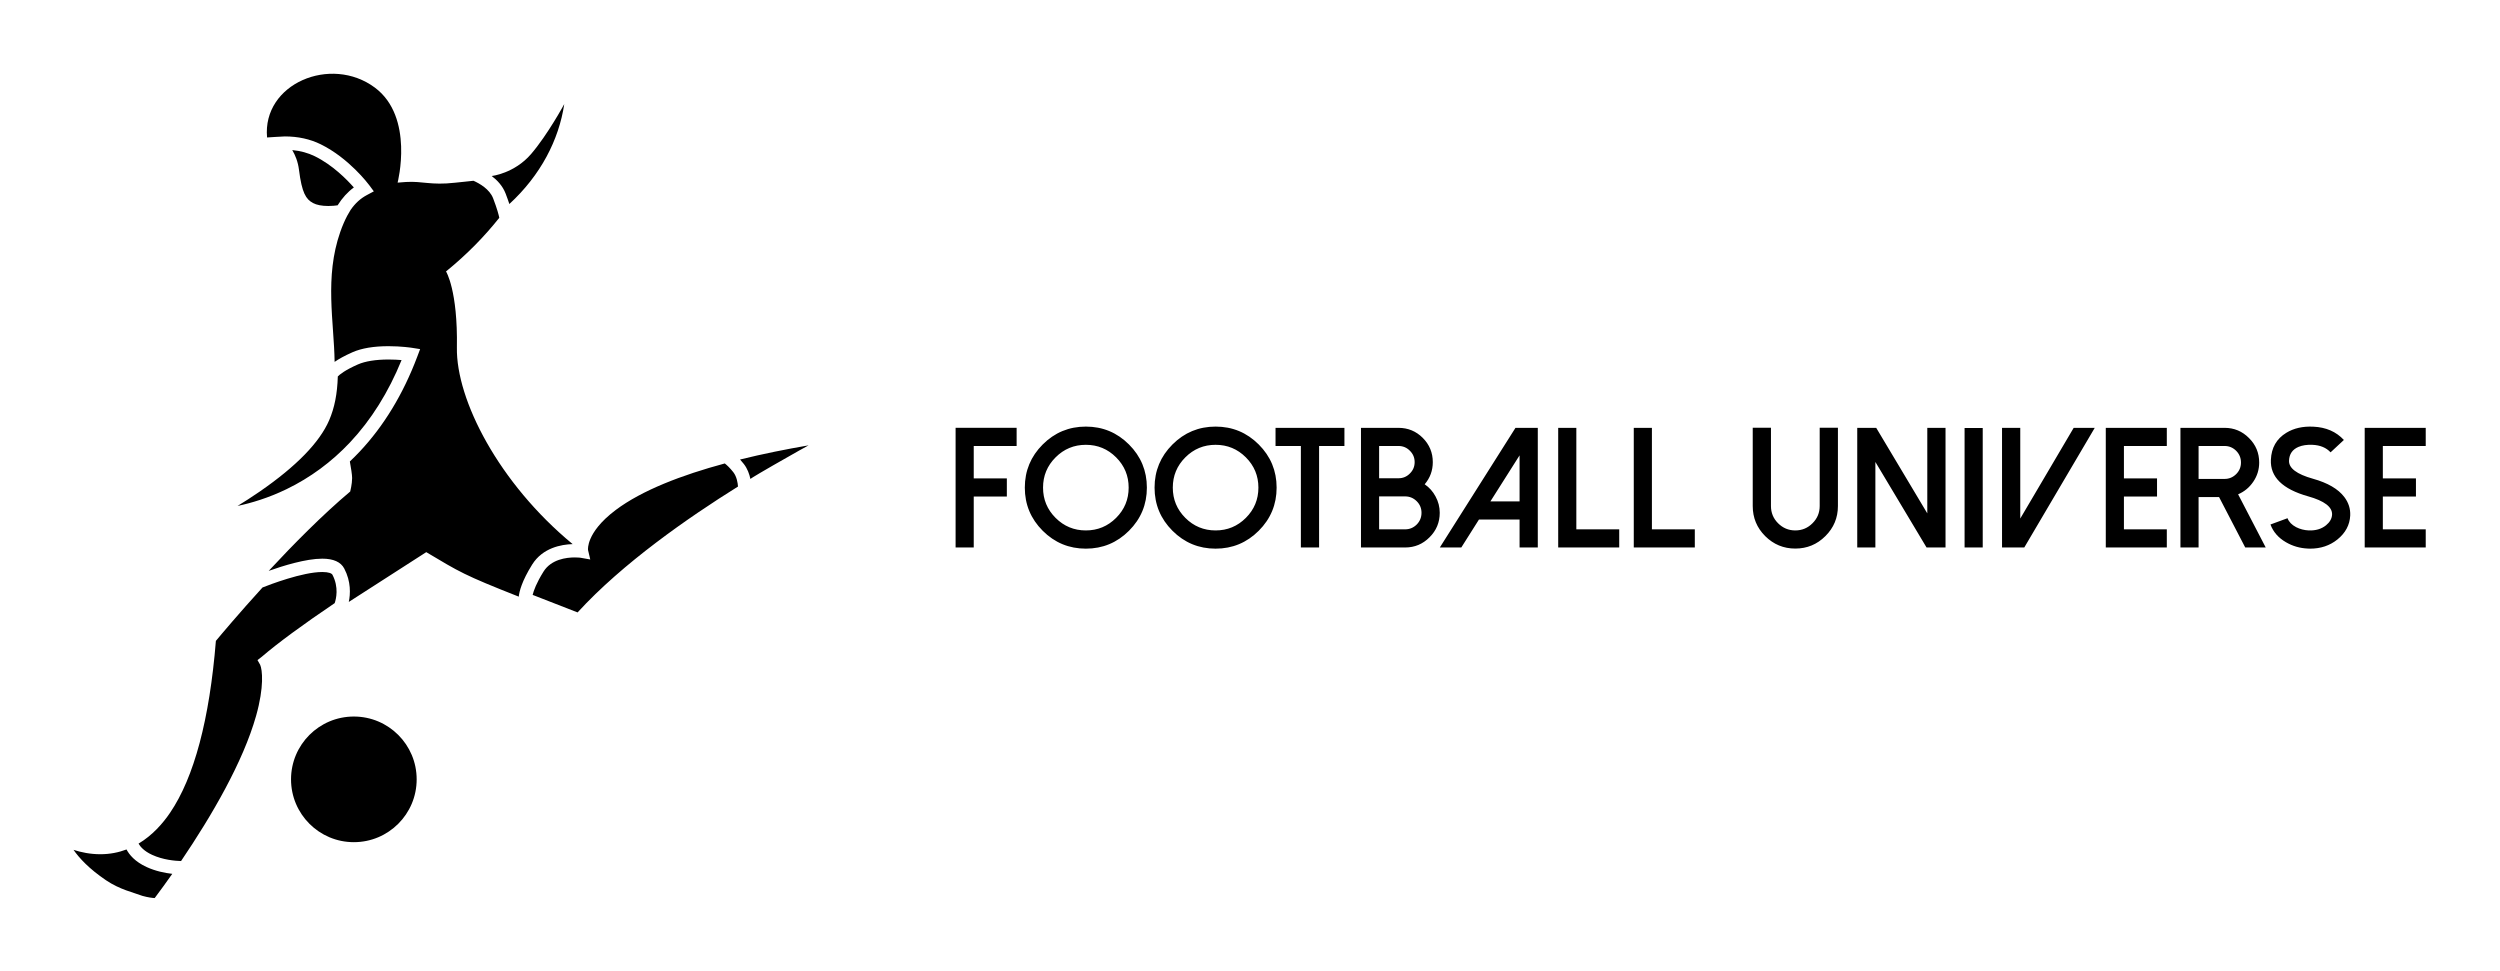 <?xml version="1.0" encoding="UTF-8" standalone="no"?>
<!-- Created with Inkscape (http://www.inkscape.org/) -->

<svg
   version="1.1"
   id="svg2"
   xml:space="preserve"
   width="3188.16"
   height="1238.72"
   viewBox="0 0 3188.16 1238.72"
   sodipodi:docname="Black logo - no background.eps"
   xmlns:inkscape="http://www.inkscape.org/namespaces/inkscape"
   xmlns:sodipodi="http://sodipodi.sourceforge.net/DTD/sodipodi-0.dtd"
   xmlns="http://www.w3.org/2000/svg"
   xmlns:svg="http://www.w3.org/2000/svg"><defs
     id="defs6"><clipPath
       clipPathUnits="userSpaceOnUse"
       id="clipPath18"><path
         d="M 0,5 V 9290 H 23910 V 5 Z"
         clip-rule="evenodd"
         id="path16" /></clipPath></defs><sodipodi:namedview
     id="namedview4"
     pagecolor="#ffffff"
     bordercolor="#666666"
     borderopacity="1.0"
     inkscape:pageshadow="2"
     inkscape:pageopacity="0.0"
     inkscape:pagecheckerboard="0" /><g
     id="g8"
     inkscape:groupmode="layer"
     inkscape:label="ink_ext_XXXXXX"
     transform="matrix(1.333,0,0,-1.333,0,1238.72)"><g
       id="g10"
       transform="scale(0.1)"><g
         id="g12"><g
           id="g14"
           clip-path="url(#clipPath18)"><path
             d="m 3986.16,1836.75 c 0,-331.93 -269.07,-601.01 -600.99,-601.01 -331.85,0 -600.92,269.08 -600.92,601.01 0,331.85 269.07,601 600.92,601 331.92,0 600.99,-269.15 600.99,-601 z m 2947.79,3022.21 c -410.86,-110.88 -791.52,-256.3 -1043.79,-445.57 -150.39,-112.85 -214.42,-212.14 -241.55,-275.54 -26.26,-61.2 -23.74,-100.86 -23.11,-106.7 l 21.45,-90.93 -93.76,16.64 c 0,0 -21.45,3 -54.18,3 -80.12,0 -225.54,-17.59 -299.27,-135.56 -68.14,-108.99 -94.08,-182.41 -104.02,-222.87 107.09,-41.95 429.95,-167.66 429.95,-167.66 429.55,469.86 1059.4,907.7 1534.62,1204.22 -2.53,35.89 -11.84,94.87 -44.8,137.22 -33.51,42.9 -63.17,69.4 -81.54,83.75 z m -3585.29,201.65 c 202.04,214.9 367.8,479.48 493.19,787.35 -34.55,2.92 -77.92,5.29 -125.08,5.29 -121.83,0 -223.25,-16.4 -293.43,-47.32 -126.02,-55.68 -175.15,-97.63 -191.55,-114.66 -4.97,-166.56 -31.39,-300.31 -82.89,-419.55 -91.08,-211.19 -314.17,-440.28 -662.97,-680.97 -75.23,-51.89 -147.95,-98.41 -213.32,-138.4 130.99,27.68 293.91,76.03 468.27,160.33 227.2,110.01 431.76,260.64 607.78,447.93 z M 5478.51,4087.3 c -705.17,581.92 -1116.03,1380.16 -1107.43,1880.61 9.38,548.48 -104.02,728.05 -104.02,728.05 204.88,166.24 372.46,340.68 509.59,513.16 -5.28,26.26 -19.95,84.85 -58.9,186.19 -33.84,88.01 -129.96,142.34 -188.01,168.05 -53.07,-6.62 -111.19,-11.27 -177.59,-18.77 -231.69,-26.02 -307.24,16.57 -468.11,7.1 -26.74,-1.65 -53.55,-3.47 -80.2,-6.15 0,0 162.05,626.4 -217.66,909.12 -420.4,313.16 -1077.78,37.93 -1031.25,-477.12 0,0 146.68,10.02 170.34,10.02 125.78,0 240.99,-25.24 342.49,-75.08 270.88,-132.96 456.44,-380.35 464.33,-390.84 l 44.23,-59.53 -65.45,-34.94 c -62.06,-33.04 -111.67,-77.99 -156.54,-142.42 -6.86,-10.81 -32.17,-55.37 -32.17,-55.37 -23.82,-45.02 -46.13,-96.36 -66.8,-155.27 -152.35,-435.16 -59.3,-862.2 -54.17,-1243.41 38.8,26.81 93.52,57.88 170.57,91.95 87.46,38.64 203.54,58.2 345.01,58.2 123.26,0 220.89,-15.06 224.99,-15.7 l 77.52,-12.22 -27.76,-73.5 c -134.53,-356.69 -319.54,-661.73 -549.81,-906.59 -30.76,-32.73 -62.46,-64.27 -94.79,-94.95 10.41,-57.49 21.77,-127.44 21.77,-158.28 0,-56.7 -18.22,-129.02 -18.22,-129.02 -262.76,-220.96 -543.27,-504.87 -779.85,-759.43 135.4,48.26 355.51,116.87 512.59,116.87 106.7,0 177.36,-31.78 210.24,-94.48 65.69,-125.46 59.07,-244.46 43.3,-319.54 l 741.13,476.48 c 318.12,-189.51 357.62,-217.9 884.96,-425.78 4.89,47.64 28.55,147.4 128.39,307.17 99.99,159.93 277.66,192.11 387.28,195.42 z M 2860.36,7667.86 c 27.83,-222 66.94,-281.07 133.98,-317.34 34.46,-18.62 85.01,-28.39 146.2,-28.47 35.89,0 68.22,3.39 89.27,6.38 45.27,71.61 95.98,127.37 155.44,170.82 -66.64,75.94 -203.23,215.13 -373.64,298.8 -64.82,31.79 -137.06,51.5 -215.53,58.84 28.47,-48.03 54.49,-110.8 64.28,-189.03 z M 7735.64,5032.22 c -214.34,-36.91 -437.51,-81.7 -655.56,-135.56 11.59,-12.78 23.81,-27.05 36.27,-43.14 34.54,-44.48 52.92,-96.92 62.46,-142.66 0,0 2.6,5.84 214.97,128.31 212.14,122.55 341.86,193.05 341.86,193.05 z M 3083.29,3820.36 c -189.42,0 -504.31,-121.14 -571.89,-147.95 -226.8,-249.12 -399.19,-454.48 -446.11,-510.95 -60.88,-752.02 -208.04,-1304.84 -437.52,-1643.23 -69.63,-102.84 -169.23,-216.8 -302.27,-296.29 15.85,-28.15 51.34,-71.21 129.65,-107.33 103.78,-47.87 218.28,-57.8 276.95,-59.46 296.67,438.24 594.45,950.6 718.26,1390.65 78.07,277.35 59.54,439.1 38.56,486.81 l -25.63,45.27 41.25,31.7 c 153.78,131.78 388.3,304.4 697.28,513.15 13.56,39.43 41.56,151.18 -21.53,271.6 -6.63,12.62 -35.57,26.03 -97,26.03 z M 1210.37,1166.03 c -75,-28.55 -158.51,-45.58 -251.015,-45.58 -96.843,0 -184.457,18.69 -255.98,41.87 54.887,-78.94 149.359,-181.695 310.945,-290.918 132.8,-89.746 261.58,-116.476 348.25,-149.363 54.25,-15.141 93.84,-19.715 117.34,-20.898 60.01,81.304 104.64,140.769 168.13,231.695 -70.58,7.965 -160.48,25.867 -246.52,65.613 -111.35,51.421 -165.13,118.051 -191.15,167.581 z m 3662.49,6174.79 c 298.65,274.91 473.8,612.2 525.29,956.11 0,0 -157.72,-291.94 -317.33,-477.82 -159.69,-185.8 -376.64,-210.4 -376.64,-210.4 53.71,-40.54 105.2,-95.5 132.88,-167.5 14.9,-38.65 26.58,-72 35.8,-100.39"
             style="fill:#000000;fill-opacity:1;fill-rule:nonzero;stroke:none"
             id="path20" /><path
             d="M 9142.09,5199.61 V 4055.07 h 173.56 v 487.11 h 316.73 v 173.57 h -316.73 v 310.32 h 410.32 v 173.57 h -583.86 z m 956.61,-282.32 c -80,-79.98 -120.02,-176.49 -120.02,-289.53 0,-113.04 40.02,-209.55 120.02,-289.53 79.9,-79.98 176.4,-119.98 289.5,-119.98 113,0 209.5,39.99 289.5,119.98 80,79.98 120,176.49 120,289.53 0,113.04 -40,209.55 -120,289.53 -80,79.98 -176.5,119.98 -289.5,119.98 -113.1,0 -209.6,-40 -289.5,-119.98 z m -123.21,-702.25 c -114.11,114.11 -171.16,251.68 -171.16,412.7 0,161.03 57.05,298.6 171.16,412.71 114.11,114.1 251.71,171.16 412.71,171.16 161,0 298.6,-57.06 412.7,-171.16 114.1,-114.11 171.1,-251.68 171.1,-412.71 0,-161.02 -57,-298.59 -171.1,-412.7 -114.1,-114.1 -251.7,-171.16 -412.7,-171.16 -161,0 -298.6,57.05 -412.71,171.16 z m 1364.41,702.25 c -79.9,-79.98 -119.9,-176.49 -119.9,-289.53 0,-113.04 40,-209.55 119.9,-289.53 80,-79.98 176.5,-119.98 289.6,-119.98 113,0 209.5,39.99 289.5,119.98 80,79.98 120,176.49 120,289.53 0,113.04 -40,209.55 -120,289.53 -80,79.98 -176.5,119.98 -289.5,119.98 -113.1,0 -209.6,-40 -289.6,-119.98 z m -123.1,-702.25 c -114.1,114.11 -171.2,251.68 -171.2,412.7 0,161.03 57.1,298.6 171.2,412.71 114.1,114.1 251.7,171.16 412.7,171.16 161,0 298.6,-57.06 412.7,-171.16 114.1,-114.11 171.1,-251.68 171.1,-412.71 0,-161.02 -57,-298.59 -171.1,-412.7 -114.1,-114.1 -251.7,-171.16 -412.7,-171.16 -161,0 -298.6,57.05 -412.7,171.16 z m 986.1,984.57 v -173.56 h 242.4 v -970.99 h 174.3 v 970.99 h 242.4 v 173.56 h -659.1 z m 991,-482.28 h 185.5 c 42.7,0 79,15.2 108.8,45.59 30.4,29.86 45.6,66.12 45.6,108.78 0,42.66 -15.2,78.92 -45.6,108.78 -29.8,30.39 -66.1,45.59 -108.8,45.59 h -185.5 v -308.73 z m 0,-488.69 h 248.7 c 43.2,0 80.3,15.46 111.2,46.39 30.4,30.92 45.6,68.25 45.6,111.97 0,43.19 -15.2,79.98 -45.6,110.38 -30.9,30.92 -68,46.39 -111.2,46.39 h -248.7 v -315.13 z m -173.6,-173.56 v 1144.53 h 359.1 c 90.7,0 168,-32 232,-95.98 64,-64.52 96,-141.84 96,-231.95 0,-80.52 -25.9,-151.17 -77.6,-211.95 44.2,-30.4 78.9,-69.32 104,-116.78 26.6,-48.52 40,-100.51 40,-155.97 0,-91.71 -32.6,-169.82 -97.6,-234.34 -64.5,-65.05 -142.4,-97.58 -233.6,-97.58 h -422.3 z m 1478.1,1144.53 -723.8,-1144.54 h 205.5 l 168.8,267.14 h 388.7 v -267.14 h 174.3 v 1144.54 h -213.5 z m 39.2,-263.15 v -440.71 h -279.2 z m 369.5,263.15 V 4055.07 h 583.8 v 173.57 h -410.3 v 970.98 h -173.5 z m 723,0 V 4055.07 h 583.9 v 173.57 h -410.4 v 970.98 h -173.5 z m 1257.3,-1035.76 c -79.5,79.45 -119.2,175.43 -119.2,287.94 v 748.62 h 174.4 v -748.62 c 0,-64.52 22.6,-119.44 67.9,-164.76 45.9,-45.86 100.8,-68.79 164.8,-68.79 64.5,0 119.4,22.93 164.8,68.79 45.8,45.32 68.7,100.24 68.7,164.76 v 748.62 h 174.4 v -748.62 c 0,-112.51 -40,-208.49 -120,-287.94 -79.4,-79.44 -175.4,-119.17 -287.9,-119.17 -112,0 -207.9,39.72 -287.9,119.17 z m 1550.8,1035.76 v -818.2 l -488.7,818.2 H 17768 V 4055.07 h 173.5 v 818.2 l 489.5,-818.2 h 181.6 v 1144.54 h -174.4 z m 530.3,-1.6 h -173.6 V 4055.07 h 173.6 z m 184.7,1.6 V 4055.07 h 212.8 l 674.2,1144.54 h -201.5 l -511.1,-867.79 v 867.79 h -174.4 z m 992.6,0 V 4055.07 h 583.8 v 173.57 h -410.3 v 313.53 h 316.7 v 173.56 h -316.7 v 310.33 h 410.3 v 173.56 h -583.8 z m 887.8,-488.67 v 315.13 h 248.7 c 43.2,0 80.2,-15.46 111.2,-46.39 30.4,-30.93 45.6,-68.25 45.6,-111.97 0,-43.19 -15.2,-79.98 -45.6,-110.38 -31,-30.92 -68,-46.39 -111.2,-46.39 z m 378.2,-147.17 c 59.8,25.59 108,65.58 144.8,119.97 37.9,55.46 56.8,116.77 56.8,183.96 0,91.71 -32.5,169.82 -97.6,234.35 -64.5,65.05 -142.4,97.57 -233.5,97.57 H 20860 V 4055.09 h 173.5 v 482.28 h 196 l 250.3,-482.28 h 196 z m 667.1,-519.09 c -75.7,3.2 -145.6,23.46 -209.6,60.78 -72.5,42.13 -121.8,98.65 -147.9,169.57 l 163.1,59.98 c 13.4,-35.19 40.8,-63.72 82.4,-85.58 36.8,-18.66 76.8,-29.06 120,-31.19 66.6,-2.67 121.8,13.6 165.6,48.79 36.7,29.86 56.2,63.98 58.3,102.37 3.2,73.05 -73.3,131.44 -229.5,175.16 -244.7,68.79 -363.4,185.3 -355.9,349.53 4.8,115.17 54.1,201.29 147.9,258.34 71.5,43.72 157.3,63.18 257.6,58.38 121.6,-5.33 219.1,-47.72 292.7,-127.17 l -127.2,-118.37 c -41.5,44.79 -99.4,68.78 -173.5,71.98 -52.3,2.14 -96.8,-4.53 -133.6,-19.99 -57.6,-24.53 -87.7,-68.26 -90.4,-131.17 -3.2,-71.98 73.4,-129.84 229.6,-173.56 140.8,-39.46 240.5,-97.58 299.1,-174.36 40.5,-53.32 59.5,-112.24 56.8,-176.76 -4.3,-90.64 -45.3,-167.43 -123.2,-230.35 -72.5,-58.12 -159.4,-87.18 -260.7,-87.18 -7.5,0 -14.7,0.27 -21.6,0.8 z m 543.9,1154.93 V 4055.07 h 583.8 v 173.57 h -410.3 v 313.53 h 316.7 v 173.56 h -316.7 v 310.33 h 410.3 v 173.56 h -583.8 v -0.01"
             style="fill:#000000;fill-opacity:1;fill-rule:nonzero;stroke:none"
             id="path22" /></g></g></g></g></svg>

